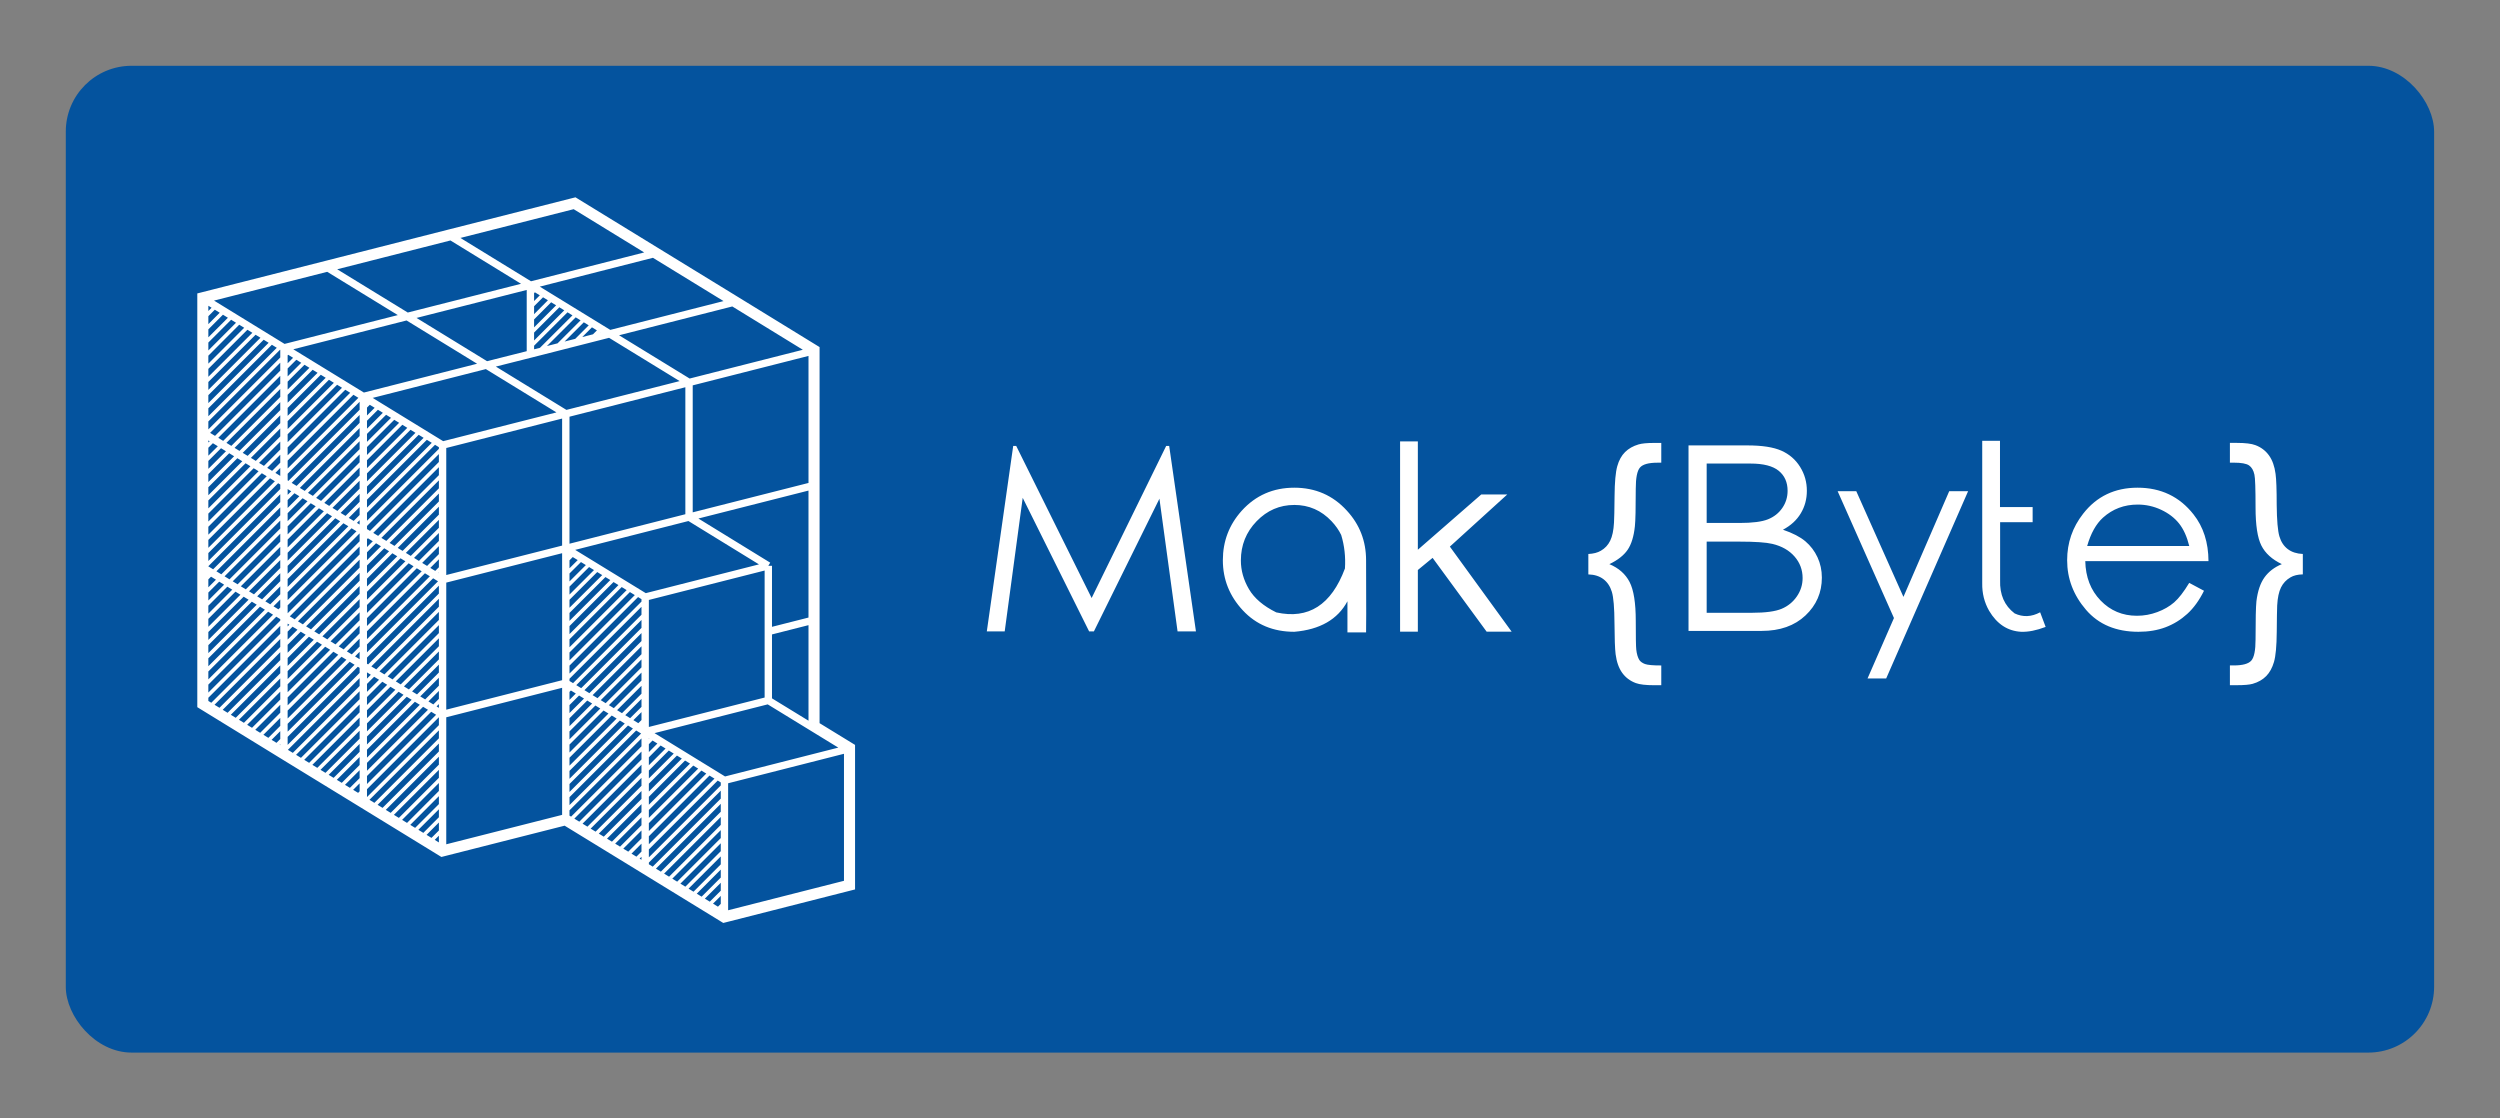 
        <svg xmlns="http://www.w3.org/2000/svg" xmlns:xlink="http://www.w3.org/1999/xlink" version="1.1" width="3166.667" 
        height="1416.667" viewBox="0 0 3166.667 1416.667">
			
			<rect x="0" y="0" width="3166.667" height="1416.667" fill="#808080" stroke="none"/>
			
			<g transform="scale(8.333) translate(10, 10)">
				<defs id="SvgjsDefs3829"></defs><g id="SvgjsG3830" featureKey="rootContainer" transform="matrix(1,0,0,1,0,0)" fill="#04539e"><rect xmlns="http://www.w3.org/2000/svg" width="360" height="150" rx="10" ry="10"></rect></g><g id="SvgjsG3831" featureKey="S6ay6y-0" transform="matrix(1.868,0,0,1.868,-23.992,-18.015)" fill="#ffffff"><path xmlns="http://www.w3.org/2000/svg" fill="#ffffff" d="M74.182,63.137v-8.361V43.824V32.869v-0.335l-0.287-0.176l-6.451-3.963l-6.457-3.958l-6.452-3.957  l-0.216-0.133l-0.245,0.062l-10.027,2.546l-10.027,2.552l-10.021,2.546l-0.453,0.115v0.467v10.96v10.952v10.952v0.336l0.286,0.176  l6.452,3.965l6.458,3.958l6.45,3.958l0.216,0.133l0.245-0.062l9.784-2.484l6.241,3.825l6.45,3.958l0.217,0.133l0.246-0.062  l10.026-2.551l0.452-0.115v-0.467V65.242v-0.336l-0.287-0.176L74.182,63.137z M44.144,23.858l5.745,3.526l-9.216,2.339l-5.744-3.52  L44.144,23.858z M54.172,21.312l5.738,3.521l-9.21,2.346l-5.745-3.526L54.172,21.312z M66.367,28.791l-9.216,2.345l-5.738-3.521  l9.21-2.346L66.367,28.791z M72.819,32.753l-9.21,2.341l-5.744-3.521l9.215-2.345L72.819,32.753z M34.117,26.41l5.744,3.521  l-9.215,2.345l-5.739-3.525L34.117,26.41z M73.281,62.937l-2.971-1.819v-5.201l2.971-0.755V62.937z M40.574,30.368l5.739,3.521  l-9.211,2.345l-5.744-3.521L40.574,30.368z M37.354,65.295l3.897-3.898l0.401,0.245l-4.298,4.3V65.295z M30.896,55.689l0.402-0.402  l0.4,0.246l-0.803,0.803V55.689z M42.752,61.613l-0.397-0.244l0.85-0.854v0.644L42.752,61.613z M43.205,61.584v0.307l-0.189-0.117  L43.205,61.584z M42.088,61.205l-0.4-0.246l1.517-1.518v0.646L42.088,61.205z M30.297,37.662l-3.319,3.319l-0.401-0.246l3.72-3.719  V37.662z M30.297,38.085v0.646l-2.654,2.656l-0.402-0.247L30.297,38.085z M30.297,39.159v0.644l-1.991,1.991l-0.398-0.244  L30.297,39.159z M30.297,40.229v0.643l-1.329,1.33l-0.398-0.244L30.297,40.229z M30.297,41.297v0.645l-0.665,0.666l-0.4-0.245  L30.297,41.297z M30.297,42.373v0.64l-0.002,0.002l-0.396-0.243L30.297,42.373z M37.354,50.948v-0.641l1.403-1.401l0.396,0.243  L37.354,50.948z M39.418,49.312l0.397,0.244l-2.462,2.461V51.38L39.418,49.312z M40.081,49.719l0.398,0.244l-3.126,3.126v-0.641  L40.081,49.719z M38.489,48.742l-1.135,1.136v-0.646l0.735-0.735L38.489,48.742z M37.354,48.807v-0.645l0.072-0.072l0.399,0.245  L37.354,48.807z M40.746,50.127l0.397,0.244l-3.79,3.792V53.52L40.746,50.127z M41.407,50.532l0.4,0.246l-4.454,4.453V54.59  L41.407,50.532z M33.844,45.894l-2.948,2.948v-0.646l2.547-2.546L33.844,45.894z M34.107,46.056l0.401,0.246l-3.612,3.613v-0.647  L34.107,46.056z M34.771,46.462l0.4,0.246l-4.275,4.274v-0.645L34.771,46.462z M35.435,46.87l0.4,0.245l-4.939,4.938v-0.645  L35.435,46.87z M36.754,46.974l-0.219-0.134l0.219-0.219V46.974z M36.271,46.679l-0.4-0.246l0.882-0.882v0.646L36.271,46.679z   M35.608,46.271l-0.4-0.246l1.546-1.546v0.646L35.608,46.271z M34.944,45.865l-0.401-0.246l2.21-2.21v0.647L34.944,45.865z   M34.28,45.458l-0.4-0.246l2.874-2.875v0.647L34.28,45.458z M33.617,45.051l-0.403-0.247l3.54-3.537v0.645L33.617,45.051z   M32.949,44.642l-0.398-0.245l4.203-4.201v0.645L32.949,44.642z M32.287,44.236l-0.397-0.244l4.865-4.865v0.645L32.287,44.236z   M33.181,45.488l-2.285,2.284V47.12l1.881-1.879L33.181,45.488z M30.896,52.479l5.202-5.202l0.4,0.246l-5.603,5.601V52.479z   M36.754,49.407l-5.282,5.283l-0.4-0.246l5.682-5.682V49.407z M36.754,49.832v0.646l-4.618,4.619l-0.401-0.246L36.754,49.832z   M36.754,50.907v0.641l-3.956,3.956l-0.4-0.246L36.754,50.907z M36.754,51.979v0.64l-3.292,3.292l-0.396-0.242L36.754,51.979z   M36.754,53.049v0.641l-2.629,2.629l-0.398-0.245L36.754,53.049z M37.354,55.658l4.716-4.719l0.4,0.246l-5.116,5.117V55.658z   M41.843,50.096l1.362-1.363v0.646l-0.961,0.963L41.843,50.096z M41.579,49.934l-0.397-0.244l2.023-2.027v0.646L41.579,49.934z   M40.916,49.527l-0.399-0.245l2.688-2.69v0.646L40.916,49.527z M40.252,49.12l-0.397-0.244l3.35-3.354v0.646L40.252,49.12z   M39.589,48.713l-0.397-0.243l4.013-4.02v0.647L39.589,48.713z M38.925,48.306l-0.4-0.245l4.68-4.681v0.646L38.925,48.306z   M38.262,47.898l-0.4-0.245l5.343-5.345v0.647L38.262,47.898z M36.754,38.699l-5.128,5.132l-0.403-0.248l5.531-5.527V38.699z   M31.189,44.267l-0.292,0.291v-0.47L31.189,44.267z M31.453,44.428l0.397,0.244l-0.954,0.954v-0.645L31.453,44.428z M32.114,44.834  l0.399,0.244l-1.617,1.618V46.05L32.114,44.834z M30.297,50.514l-2.141,2.141l-0.401-0.246l2.542-2.542V50.514z M30.297,50.938  v0.645l-1.479,1.479l-0.399-0.244L30.297,50.938z M36.754,47.691v0.646l-5.857,5.857v-0.646L36.754,47.691z M34.388,56.479  l2.366-2.36v0.644l-1.963,1.964L34.388,56.479z M42.736,51.348l0.398,0.244l-5.781,5.783V56.73L42.736,51.348z M43.171,50.911  l0.034-0.034v0.054L43.171,50.911z M42.906,50.748l-0.4-0.245l0.699-0.7v0.646L42.906,50.748z M37.599,47.492l-0.246-0.15v-0.25  l5.851-5.854v0.646L37.599,47.492z M36.754,37.633l-5.794,5.789l-0.063-0.038v-0.541l5.857-5.857V37.633z M30.297,49.441  l-2.806,2.806L27.088,52l3.209-3.206V49.441z M29.082,53.223l1.215-1.215v0.645l-0.815,0.815L29.082,53.223z M30.297,53.078v0.645  l-0.152,0.152l-0.399-0.245L30.297,53.078z M35.054,56.889l1.7-1.699v0.641l-1.302,1.303L35.054,56.889z M36.754,56.258v0.644  l-0.639,0.639l-0.398-0.244L36.754,56.258z M36.754,57.33v0.603l-0.373-0.229L36.754,57.33z M41.024,60.553l2.18-2.182v0.646  l-1.78,1.781L41.024,60.553z M40.762,60.392l-0.401-0.246l2.844-2.845v0.646L40.762,60.392z M40.098,59.984l-0.4-0.246l3.507-3.507  v0.646L40.098,59.984z M39.435,59.577l-0.401-0.245l4.171-4.171v0.646L39.435,59.577z M38.771,59.17l-0.401-0.246l4.834-4.84v0.653  L38.771,59.17z M38.104,58.762l-0.396-0.244l5.497-5.504v0.646L38.104,58.762z M37.445,58.357l-0.092-0.057v-0.5l5.851-5.852v0.641  L37.445,58.357z M43.205,40.814l-5.851,5.853v-0.646l5.535-5.535l0.316,0.194V40.814z M37.354,45.597v-0.646l4.871-4.872  l0.401,0.246L37.354,45.597z M37.354,44.526V43.88l4.207-4.208l0.401,0.246L37.354,44.526z M37.354,43.456v-0.647l3.543-3.544  l0.401,0.246L37.354,43.456z M37.354,42.385v-0.647l2.877-2.881l0.403,0.248L37.354,42.385z M37.354,41.312v-0.644l2.218-2.216  l0.397,0.244L37.354,41.312z M37.354,40.243v-0.646l1.554-1.554l0.401,0.247L37.354,40.243z M37.354,39.173v-0.646l0.888-0.892  l0.403,0.247L37.354,39.173z M37.354,38.099v-0.642l0.227-0.227l0.397,0.244L37.354,38.099z M30.896,42.414v-0.641l5.353-5.358  l0.404,0.248L30.896,42.414z M30.896,41.343v-0.646l4.689-4.69l0.401,0.246L30.896,41.343z M30.896,40.271v-0.643l4.026-4.028  l0.399,0.245L30.896,40.271z M30.896,39.204v-0.645l3.362-3.365l0.401,0.247L30.896,39.204z M30.896,38.132v-0.646l2.699-2.699  l0.4,0.245L30.896,38.132z M30.896,37.062v-0.646l2.035-2.035l0.401,0.246L30.896,37.062z M30.896,35.992v-0.646l1.371-1.372  l0.402,0.246L30.896,35.992z M30.896,34.92v-0.645l0.708-0.708l0.4,0.245L30.896,34.92z M30.896,33.851v-0.646l0.044-0.045  l0.4,0.246L30.896,33.851z M30.297,35.52l-4.646,4.646L25.25,39.92l5.046-5.045V35.52z M30.297,35.945v0.646l-3.982,3.982  l-0.4-0.246L30.297,35.945z M30.297,47.296l-4.133,4.137l-0.4-0.245l4.534-4.537V47.296z M30.297,47.72v0.651l-3.472,3.468  l-0.398-0.245L30.297,47.72z M31.036,55.126l-0.14,0.14V55.04L31.036,55.126z M31.962,55.694l0.4,0.245l-1.466,1.467v-0.646  L31.962,55.694z M32.629,56.104l0.396,0.244l-2.128,2.129v-0.643L32.629,56.104z M30.896,58.9l2.393-2.391l0.399,0.244l-2.792,2.793  V58.9z M33.951,56.916l0.403,0.248l-3.458,3.453v-0.644L33.951,56.916z M30.896,61.041l3.721-3.717l0.398,0.245l-4.119,4.118V61.041  z M37.667,59.197l-0.314,0.314v-0.507L37.667,59.197z M37.934,59.361l0.401,0.245l-0.981,0.981v-0.646L37.934,59.361z   M38.598,59.768l0.4,0.246l-1.645,1.645v-0.646L38.598,59.768z M39.261,60.175l0.401,0.245l-2.308,2.309v-0.646L39.261,60.175z   M39.924,60.582l0.401,0.246L37.354,63.8v-0.647L39.924,60.582z M40.588,60.989l0.4,0.245l-3.635,3.635v-0.646L40.588,60.989z   M30.297,34.45l-5.31,5.309l-0.4-0.245l5.709-5.709V34.45z M30.297,46.226L25.5,51.025l-0.399-0.245l5.196-5.2V46.226z   M26.389,52.275l-1.945,1.948v-0.646l1.546-1.547L26.389,52.275z M26.652,52.437l0.403,0.247l-2.611,2.611v-0.646L26.652,52.437z   M27.318,52.846l0.401,0.245l-3.275,3.274v-0.646L27.318,52.846z M27.982,53.252l0.399,0.245l-3.937,3.938v-0.646L27.982,53.252z   M28.646,53.659l0.399,0.245l-4.601,4.602v-0.646L28.646,53.659z M29.309,54.066l0.4,0.245l-5.265,5.265V58.93L29.309,54.066z   M30.896,62.113l4.384-4.381l0.398,0.244l-4.782,4.781V62.113z M37.354,66.365l4.565-4.561l0.398,0.244l-4.963,4.961V66.365z   M27.624,31.124l0.401,0.247l-3.581,3.581v-0.646L27.624,31.124z M24.444,33.881v-0.648l2.513-2.519l0.404,0.248L24.444,33.881z   M28.288,31.531l0.397,0.244l-4.241,4.245v-0.646L28.288,31.531z M28.947,31.937l0.404,0.248l-4.907,4.907v-0.646L28.947,31.937z   M26.036,30.148l-1.591,1.592v-0.648l1.187-1.192L26.036,30.148z M26.298,30.31l0.397,0.244l-2.25,2.255v-0.645L26.298,30.31z   M29.614,32.346l0.4,0.246l-5.569,5.57v-0.646L29.614,32.346z M30.276,32.753l0.021,0.013v0.615l-5.853,5.853v-0.648L30.276,32.753z   M25.878,41.01l-1.434,1.433v-0.646l1.033-1.032L25.878,41.01z M26.141,41.171l0.401,0.246l-2.098,2.097v-0.647L26.141,41.171z   M26.805,41.578l0.402,0.247l-2.763,2.764v-0.652L26.805,41.578z M27.472,41.987l0.397,0.244l-3.425,3.428v-0.646L27.472,41.987z   M28.133,42.393l0.398,0.244l-4.087,4.093v-0.646L28.133,42.393z M28.796,42.799l0.4,0.245L24.444,47.8v-0.646L28.796,42.799z   M29.462,43.208l0.397,0.243l-5.415,5.419v-0.646L29.462,43.208z M30.125,43.614l0.172,0.105v0.364l-5.853,5.857v-0.646  L30.125,43.614z M24.444,50.365l5.853-5.857v0.647l-5.463,5.461l-0.39-0.239V50.365z M25.728,51.869l-1.283,1.284v-0.646  l0.883-0.885L25.728,51.869z M29.973,54.473l0.324,0.199v0.123l-5.853,5.852V60L29.973,54.473z M30.896,63.188l5.048-5.048  l0.4,0.245l-5.448,5.443V63.188z M36.608,58.547l0.146,0.09v0.41l-5.857,5.857v-0.65L36.608,58.547z M37.354,67.436l5.226-5.225  l0.399,0.244l-5.625,5.631V67.436z M43.804,40.746l9.428-2.395v10.336l-9.428,2.395V40.746z M53.836,49.458l-0.004,0.003v-0.005  L53.836,49.458z M59.432,63.138l-0.4-0.246l0.659-0.655v0.646L59.432,63.138z M58.768,62.73l-0.398-0.244l1.321-1.322v0.648  L58.768,62.73z M58.104,62.324l-0.399-0.245l1.985-1.983v0.645L58.104,62.324z M57.439,61.916l-0.4-0.244l2.651-2.651v0.65  L57.439,61.916z M56.775,61.51l-0.399-0.245l3.314-3.314v0.646L56.775,61.51z M56.112,61.103l-0.399-0.245l3.978-3.977v0.646  L56.112,61.103z M55.45,60.697l-0.401-0.246l4.642-4.645v0.65L55.45,60.697z M54.785,60.289l-0.401-0.246l5.307-5.306v0.646  L54.785,60.289z M54.119,59.881l-0.287-0.176v-0.181l5.858-5.857v0.646L54.119,59.881z M59.69,53.243l-5.858,5.857v-0.646  l5.58-5.578l0.278,0.17V53.243z M53.832,58.031v-0.646l4.916-4.916l0.4,0.246L53.832,58.031z M53.832,56.961v-0.647l4.249-4.253  l0.403,0.248L53.832,56.961z M53.832,55.89v-0.653l3.584-3.583l0.402,0.246L53.832,55.89z M53.832,54.812v-0.646l2.925-2.918  l0.396,0.243L53.832,54.812z M53.832,53.744v-0.647l2.258-2.257l0.404,0.248L53.832,53.744z M53.832,52.673v-0.646l1.594-1.593  l0.4,0.245L53.832,52.673z M53.832,51.603v-0.646l0.934-0.929l0.398,0.244L53.832,51.603z M53.832,50.533v-0.647l0.266-0.266  l0.404,0.247L53.832,50.533z M53.947,60.479l0.4,0.246l-0.516,0.516v-0.646L53.947,60.479z M54.611,60.887l0.402,0.246l-1.182,1.182  v-0.649L54.611,60.887z M55.276,61.295l0.399,0.244l-1.844,1.845v-0.646L55.276,61.295z M55.939,61.701l0.399,0.244l-2.507,2.509  v-0.646L55.939,61.701z M56.604,62.107l0.4,0.245l-3.172,3.173v-0.646L56.604,62.107z M57.269,62.516l0.399,0.244l-3.836,3.835  v-0.646L57.269,62.516z M57.932,62.922l0.398,0.244l-4.498,4.499v-0.646L57.932,62.922z M58.594,63.328l0.4,0.245l-5.162,5.162  v-0.646L58.594,63.328z M59.258,63.734l0.402,0.246l-5.828,5.825v-0.646L59.258,63.734z M60.29,72.341l4.935-4.94l0.405,0.248  l-5.34,5.339V72.341z M60.29,71.916v-0.645l4.276-4.276l0.396,0.243L60.29,71.916z M60.29,70.844V70.2l3.612-3.612l0.401,0.246  L60.29,70.844z M60.29,69.776V69.13l2.946-2.952l0.403,0.248L60.29,69.776z M60.29,68.702V68.06l2.286-2.286l0.397,0.243  L60.29,68.702z M60.29,67.634v-0.645l1.623-1.624l0.401,0.246L60.29,67.634z M60.29,66.562v-0.644l0.958-0.963l0.402,0.247  L60.29,66.562z M60.29,65.489v-0.64l0.298-0.299l0.396,0.244L60.29,65.489z M60.29,64.425v-0.058l0.036,0.022L60.29,64.425z   M53.832,70.229l5.858-5.852v0.646l-5.728,5.721l-0.131-0.08V70.229z M59.69,65.448v0.642l-5.06,5.064l-0.404-0.248L59.69,65.448z   M59.69,66.52v0.643l-4.399,4.396l-0.396-0.244L59.69,66.52z M59.69,67.588v0.645l-3.735,3.732l-0.401-0.246L59.69,67.588z   M59.69,68.658v0.645l-3.069,3.07l-0.403-0.247L59.69,68.658z M59.69,69.73v0.646l-2.404,2.405l-0.401-0.246L59.69,69.73z   M59.69,70.8v0.644l-1.743,1.742l-0.398-0.244L59.69,70.8z M59.69,71.87v0.646l-1.077,1.078l-0.403-0.246L59.69,71.87z   M60.29,73.411l5.603-5.601l0.249,0.152v0.244l-5.852,5.851V73.411z M60.039,52.557l-5.744-3.521l9.216-2.347l5.739,3.527  L60.039,52.557z M63.26,46.135l-9.428,2.4V38.199l9.428-2.397V46.135z M43.553,40.19l-5.738-3.52l9.211-2.345l5.744,3.525  L43.553,40.19z M25.369,29.738l-0.924,0.928v-0.645l0.525-0.528L25.369,29.738z M24.551,40.195l-0.106,0.106V40.13L24.551,40.195z   M24.814,40.357l0.401,0.246l-0.771,0.77v-0.647L24.814,40.357z M24.664,51.217l0.4,0.246l-0.62,0.62v-0.646L24.664,51.217z   M24.444,61.07l5.853-5.852v0.646l-5.613,5.613l-0.24-0.148V61.07z M30.297,56.289v0.646l-4.947,4.951l-0.403-0.247L30.297,56.289z   M30.297,57.36v0.646l-4.287,4.287l-0.397-0.244L30.297,57.36z M30.297,58.434v0.643l-3.625,3.623l-0.399-0.245L30.297,58.434z   M30.297,59.5v0.646l-2.958,2.963l-0.405-0.248L30.297,59.5z M30.297,60.574v0.643l-2.299,2.298l-0.396-0.243L30.297,60.574z   M30.297,61.641v0.646l-1.635,1.635l-0.401-0.246L30.297,61.641z M30.297,62.713v0.645l-0.97,0.974l-0.403-0.247L30.297,62.713z   M30.297,63.787v0.641l-0.309,0.31l-0.397-0.244L30.297,63.787z M30.297,64.853v0.075l-0.046-0.029L30.297,64.853z M36.754,59.473  v0.64l-5.436,5.441l-0.401-0.245L36.754,59.473z M36.754,60.541v0.646l-4.773,4.772l-0.4-0.245L36.754,60.541z M36.754,61.611v0.647  l-4.108,4.108l-0.402-0.246L36.754,61.611z M36.754,62.683v0.646l-3.445,3.445l-0.4-0.245L36.754,62.683z M36.754,63.752v0.647  l-2.781,2.781l-0.402-0.246L36.754,63.752z M36.754,64.824v0.645l-2.118,2.118l-0.4-0.245L36.754,64.824z M36.754,65.895v0.646  L35.3,67.994l-0.401-0.246L36.754,65.895z M36.754,66.965v0.645L35.963,68.4l-0.4-0.245L36.754,66.965z M36.754,68.035v0.65  l-0.123,0.124l-0.405-0.248L36.754,68.035z M43.205,62.654v0.645l-5.851,5.852V68.51L43.205,62.654z M43.205,63.723v0.646  l-5.25,5.252l-0.401-0.246L43.205,63.723z M43.205,64.793v0.648L38.62,70.03l-0.403-0.248L43.205,64.793z M43.205,65.866v0.646  l-3.923,3.924l-0.398-0.244L43.205,65.866z M43.205,66.936v0.647l-3.257,3.262l-0.404-0.248L43.205,66.936z M43.205,68.007v0.646  l-2.593,2.6l-0.401-0.246L43.205,68.007z M43.205,69.077v0.646l-1.934,1.934l-0.396-0.243L43.205,69.077z M43.205,70.146v0.646  l-1.267,1.272l-0.404-0.248L43.205,70.146z M43.205,71.219v0.651l-0.604,0.603l-0.4-0.246L43.205,71.219z M43.205,72.293v0.55  l-0.341-0.209L43.205,72.293z M43.804,51.7l9.428-2.394v10.334l-9.428,2.4V51.7z M58.877,73.756l0.813-0.814v0.646L59.276,74  L58.877,73.756z M59.69,74.011v0.243l-0.151-0.092L59.69,74.011z M60.29,74.481l5.852-5.851v0.646l-5.538,5.537l-0.313-0.192V74.481  z M66.142,69.701v0.646l-4.874,4.874l-0.402-0.247L66.142,69.701z M66.142,70.771v0.646l-4.207,4.213l-0.405-0.248L66.142,70.771z   M66.142,71.842v0.646l-3.548,3.547l-0.396-0.243L66.142,71.842z M66.142,72.912v0.646l-2.884,2.885l-0.401-0.247L66.142,72.912z   M66.142,73.982v0.646l-2.218,2.224l-0.403-0.248L66.142,73.982z M66.142,75.053v0.648l-1.558,1.555l-0.396-0.243L66.142,75.053z   M66.142,76.125v0.646l-0.894,0.893l-0.401-0.246L66.142,76.125z M66.142,77.195v0.646l-0.229,0.23l-0.402-0.247L66.142,77.195z   M60.29,53.111l9.421-2.394v4.966v5.369l-9.421,2.394V53.111z M73.281,54.543l-2.971,0.755v-4.965h-0.299l0.156-0.255l-5.846-3.593  l8.959-2.274V54.543z M53.582,37.645l-5.743-3.524l2.885-0.728l-0.037-0.146l0,0l0.037,0.146l6.329-1.613l5.743,3.521L53.582,37.645  z M55.742,31.495l-0.873,0.223l0.791-0.792l0.404,0.248L55.742,31.495z M56.327,31.334l0.014,0.008l-0.029,0.007L56.327,31.334z   M54.3,31.862l-0.869,0.222l1.566-1.566l0.401,0.246L54.3,31.862z M52.861,32.229l-0.865,0.221l2.34-2.336l0.398,0.244  L52.861,32.229z M51.426,32.595l-0.475,0.121v-0.293l2.719-2.718l0.404,0.248L51.426,32.595z M50.951,31.999v-0.646l2.055-2.057  l0.401,0.247L50.951,31.999z M50.951,30.929v-0.646l1.389-1.395l0.403,0.248L50.951,30.929z M50.951,29.856v-0.645l0.729-0.729  l0.396,0.243L50.951,29.856z M50.951,28.788v-0.647l0.065-0.065l0.401,0.246L50.951,28.788z M50.351,32.868l-3.226,0.814  l-5.739-3.521l8.965-2.276V32.868z M24.707,29.332l-0.262,0.264v-0.425L24.707,29.332z M43.804,62.659l9.428-2.399V70.6  l-9.428,2.394V62.659z M66.49,67.474l-5.738-3.526l9.21-2.34l3.462,2.121l2.282,1.398L66.49,67.474z M73.281,43.59l-9.422,2.392  V35.649l9.422-2.395V43.59z M76.168,75.965l-9.427,2.397V68.028l9.427-2.399V75.965z"></path></g><g id="SvgjsG3832" featureKey="j5pGhi-0" transform="matrix(1.947,0,0,1.947,137.871,48.161)" fill="#ffffff"><path d="M1.094 19.424 l2.061 -14.482 l0.234 0 l5.889 11.875 l5.82 -11.875 l0.234 0 l2.09 14.482 l-1.435 0 l-1.416 -10.361 l-5.117 10.361 l-0.371 0 l-5.186 -10.43 l-1.406 10.43 l-1.397 0 z M25.098 8.203 q2.471 0 4.102 1.787 q1.504 1.631 1.504 3.877 q0.02 5.547 0 5.635 l-1.455 0 l0 -2.432 q-1.143 2.129 -4.15 2.383 q-2.461 0 -4.019 -1.675 t-1.558 -3.911 q0 -2.227 1.475 -3.867 q1.631 -1.797 4.102 -1.797 z M25.098 9.551 q-1.709 0 -2.939 1.27 t-1.23 3.066 q0 1.162 0.63 2.236 t2.134 1.816 q3.77 0.84 5.361 -3.428 q0.088 -1.367 -0.293 -2.617 q-0.273 -0.566 -0.752 -1.074 q-1.201 -1.27 -2.91 -1.27 z M33.359 4.59 l1.387 0 l0 8.457 l4.951 -4.316 l2.031 0 l-4.482 4.072 l4.824 6.641 l-1.953 0 l-4.219 -5.762 l-1.152 0.947 l0 4.814 l-1.387 0 l0 -14.854 z M48.057 13.379 q0.596 -0.029 0.977 -0.254 q0.479 -0.273 0.728 -0.781 t0.298 -1.416 q0.029 -0.449 0.044 -2.075 t0.21 -2.324 t0.61 -1.108 t1.05 -0.596 q0.381 -0.117 1.23 -0.117 l0.547 0 l0 1.543 l-0.303 0 q-1.035 0 -1.362 0.381 t-0.327 1.65 q0 2.295 -0.068 2.93 q-0.127 1.201 -0.571 1.846 t-1.421 1.113 q1.094 0.459 1.577 1.392 t0.483 3.042 q0 1.895 0.039 2.236 q0.059 0.527 0.244 0.82 q0.137 0.195 0.439 0.308 t1.27 0.112 l0 1.543 l-0.547 0 q-0.986 0 -1.436 -0.166 q-0.664 -0.244 -1.064 -0.796 t-0.518 -1.46 q-0.078 -0.645 -0.088 -2.412 q-0.01 -1.816 -0.205 -2.456 t-0.659 -0.991 t-1.177 -0.371 l0 -1.592 z M55.879 4.902 l4.6 0 q1.719 0 2.646 0.41 t1.46 1.26 t0.532 1.875 q0 0.967 -0.474 1.758 t-1.392 1.279 q1.143 0.391 1.748 0.903 t0.947 1.245 t0.342 1.592 q0 1.748 -1.279 2.954 t-3.418 1.206 l-5.713 0 l0 -14.482 z M57.295 6.318 l0 4.639 l2.568 0 q1.504 0 2.212 -0.283 t1.123 -0.884 t0.415 -1.343 q0 -0.996 -0.693 -1.562 t-2.207 -0.566 l-3.418 0 z M57.295 12.412 l0 5.557 l3.535 0 q1.582 0 2.319 -0.312 t1.187 -0.967 t0.449 -1.435 q0 -0.957 -0.63 -1.68 t-1.733 -0.986 q-0.742 -0.176 -2.568 -0.176 l-2.559 0 z M67.52 8.477 l1.455 0 l3.682 8.252 l3.574 -8.252 l1.475 0 l-6.396 14.619 l-1.455 0 l2.061 -4.717 z M83.33 17.93 q-1.016 0.547 -1.992 0.088 q-1.191 -0.908 -1.133 -2.588 l0 -4.531 l2.539 0 l0 -1.182 l-2.549 0 l0 -5.176 l-1.387 0 l0 11.123 q-0.02 1.172 0.537 2.148 q0.918 1.553 2.5 1.641 q0.84 0.029 1.914 -0.381 q-0.166 -0.41 -0.43 -1.143 z M94.971 15.635 l1.152 0.615 q-0.557 1.123 -1.309 1.807 t-1.69 1.04 t-2.119 0.356 q-2.617 0 -4.092 -1.714 t-1.475 -3.872 q0 -2.041 1.25 -3.633 q1.582 -2.031 4.248 -2.031 q2.725 0 4.365 2.08 q1.162 1.465 1.172 3.652 l-9.619 0 q0.039 1.875 1.191 3.071 t2.842 1.196 q0.82 0 1.592 -0.288 t1.313 -0.757 t1.177 -1.523 z M94.971 12.754 q-0.273 -1.104 -0.801 -1.763 t-1.397 -1.065 t-1.826 -0.405 q-1.572 0 -2.705 1.016 q-0.82 0.742 -1.24 2.217 l7.969 0 z M103.838 13.379 l0 1.592 q-0.596 0.01 -0.967 0.234 q-0.488 0.283 -0.737 0.786 t-0.298 1.411 q-0.02 0.459 -0.034 2.085 t-0.215 2.319 t-0.61 1.108 t-1.055 0.601 q-0.381 0.107 -1.23 0.107 l-0.547 0 l0 -1.543 l0.303 0 q1.035 0 1.367 -0.376 t0.332 -1.645 q0 -2.344 0.068 -2.988 q0.146 -1.191 0.63 -1.865 t1.353 -1.035 q-1.143 -0.547 -1.597 -1.45 t-0.454 -2.974 q0 -2.188 -0.088 -2.559 q-0.107 -0.508 -0.42 -0.723 t-1.191 -0.215 l-0.303 0 l0 -1.543 l0.547 0 q0.986 0 1.445 0.176 q0.654 0.244 1.055 0.796 t0.518 1.45 q0.088 0.645 0.088 2.422 q0.02 1.807 0.21 2.451 t0.654 0.996 t1.177 0.381 z"></path></g>
			</g>
		</svg>
	